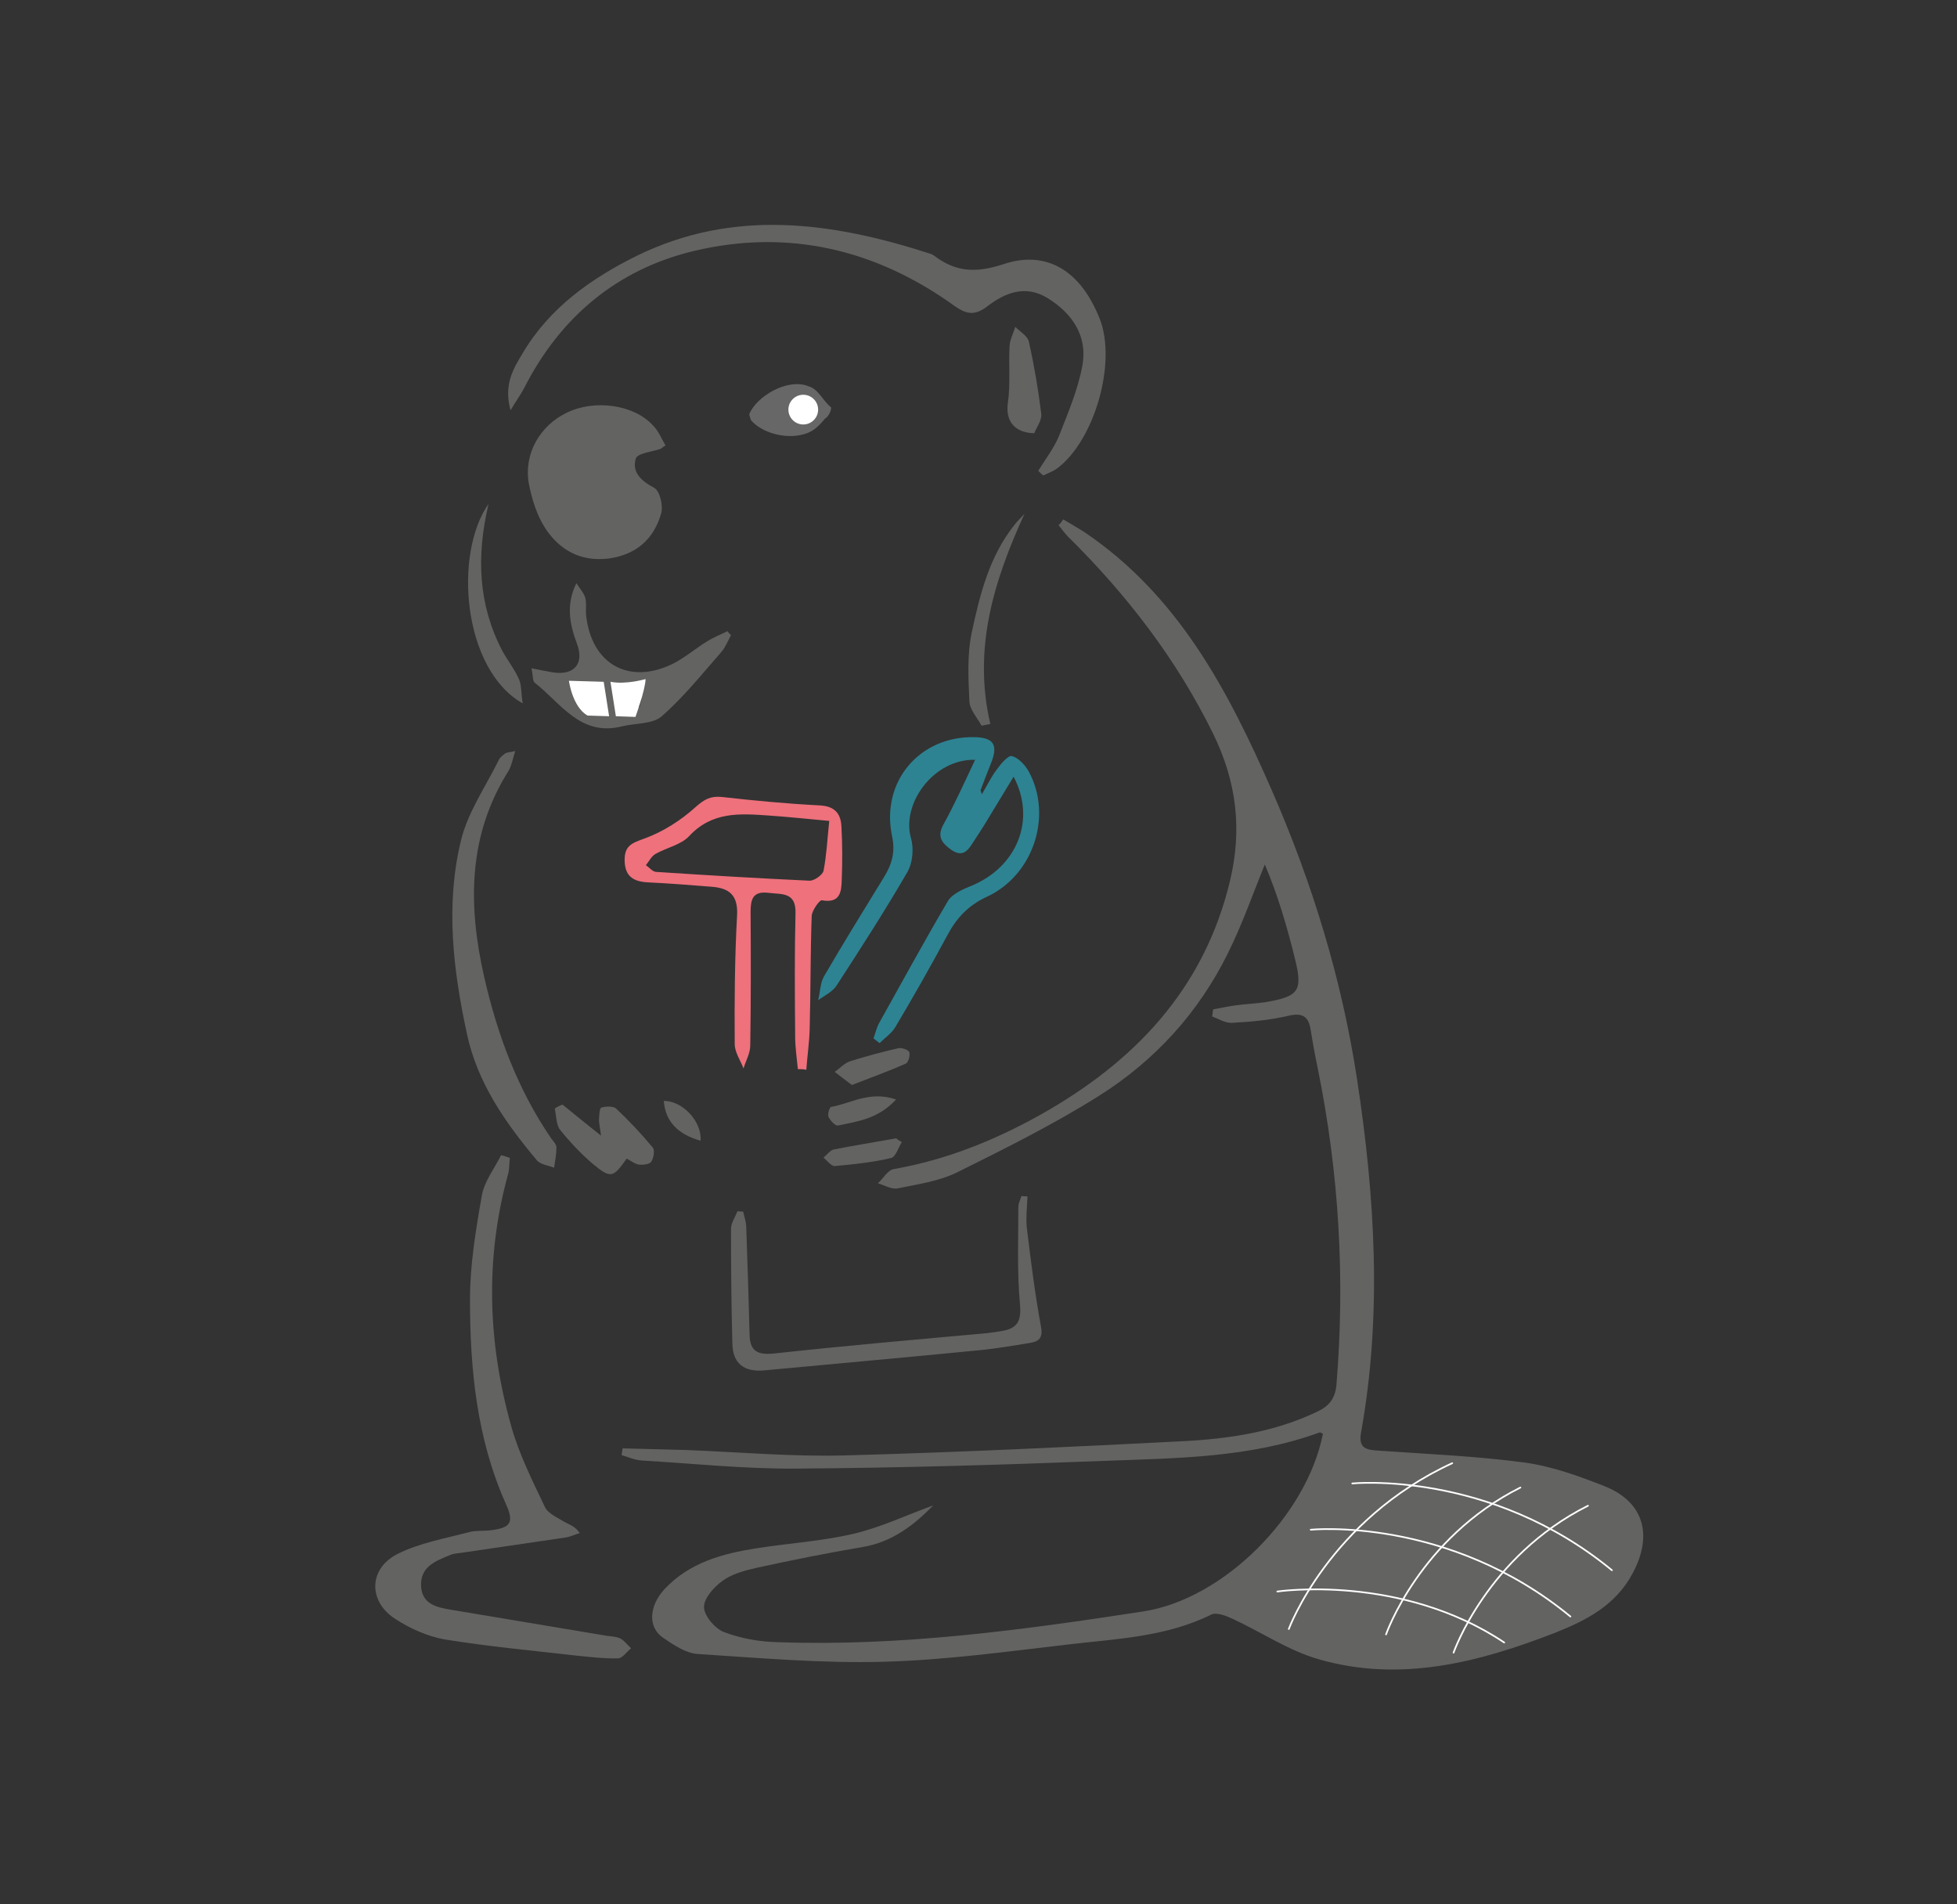 <?xml version="1.0" encoding="utf-8"?>
<!-- Generator: Adobe Illustrator 22.1.0, SVG Export Plug-In . SVG Version: 6.00 Build 0)  -->
<svg version="1.1" xmlns="http://www.w3.org/2000/svg" xmlns:xlink="http://www.w3.org/1999/xlink" x="0px" y="0px"
	 viewBox="0 0 579.6 563.9" style="enable-background:new 0 0 579.6 563.9;" xml:space="preserve">
<rect x="0" y="0" width="579.6" height="563.9" fill="#333333" stroke="none"/>
<style type="text/css">
	.st0{opacity:0.55;fill:#2BB9D2;}
	.st1{fill:#EE717C;}
	.st2{fill:#636362;}
	.st3{fill:#F0F0F1;}
	.st4{opacity:0.55;}
	.st5{fill:#2BB9D2;}
	.st6{fill:#D9072A;}
	.st7{opacity:0.54;fill:#2BB9D2;}
	.st8{fill:#676767;}
	.st9{fill:#FFFFFF;}
	.st10{fill:none;stroke:#FFFFFF;stroke-width:0.5;stroke-linecap:round;stroke-linejoin:round;stroke-miterlimit:10;}
	.st11{fill:#FFFFFF;stroke:#3E3E3E;stroke-width:5;stroke-miterlimit:10;}
	.st12{opacity:0.69;}
	.st13{fill:#070707;}
	.st14{fill:none;stroke:#FFFFFF;stroke-width:0.25;stroke-linecap:round;stroke-linejoin:round;stroke-miterlimit:10;}
	.st15{fill:none;stroke:#636362;stroke-width:2;stroke-linecap:round;stroke-linejoin:round;stroke-miterlimit:10;}
	.st16{fill:none;stroke:#636362;stroke-width:2;stroke-miterlimit:10;}
	.st17{fill:#636362;stroke:#636362;stroke-width:2;stroke-linecap:round;stroke-linejoin:round;stroke-miterlimit:10;}
	.st18{opacity:0.6;fill:#2BB9D2;}
	.st19{fill:#00A6C5;}
	.st20{fill:none;stroke:#EE717C;stroke-width:8;stroke-miterlimit:10;}
	.st21{fill:none;stroke:#444444;stroke-width:4;stroke-miterlimit:10;}
	.st22{fill:#FFFFFF;stroke:#454545;stroke-width:4;stroke-miterlimit:10;}
	.st23{opacity:0.57;fill:#2BB9D2;}
	.st24{fill:none;stroke:#636362;stroke-width:4;stroke-miterlimit:10;}
	.st25{fill:none;stroke:#636362;stroke-linecap:round;stroke-linejoin:round;stroke-miterlimit:10;}
	.st26{fill:none;stroke:#636362;stroke-miterlimit:10;}
	.st27{fill:none;stroke:#000000;stroke-miterlimit:10;}
	.st28{opacity:0.48;fill:#F09687;}
	.st29{opacity:0.46;fill:#00A6C5;}
	.st30{opacity:0.67;fill:#60B676;}
	.st31{fill:#FFFFFF;stroke:#636362;stroke-linecap:round;stroke-linejoin:round;stroke-miterlimit:10;}
	.st32{opacity:0.81;fill:#EE717C;}
	.st33{opacity:0.52;fill:#2BB9D2;}
</style>
<g id="dessin">
</g>
<g id="tracé">
	<g>
		<path class="st2" d="M314.9,153.8c2.1,1.3,4.3,2.5,6.3,3.8c27.8,18.8,42.5,46.8,55.5,76.5c12,27.5,20.7,55.9,25.2,85.4
			c5.3,34.7,7.5,69.7,1.2,104.7c-0.9,4.9,1.8,5.2,5.5,5.4c14.3,1,28.7,1.6,42.9,3.5c8.1,1.1,16.1,4,23.7,7
			c11.8,4.7,14.3,14.6,8.4,25.7c-5.1,9.6-13.7,14-23,17.7c-22.6,8.8-45.8,14.8-69.9,7.9c-8.9-2.5-17-8-25.6-12
			c-1.9-0.9-4.8-2-6.3-1.3c-13.5,6.7-28.2,7.2-42.6,8.9c-18.1,2.1-36.2,4.6-54.4,5.1c-18.3,0.5-36.8-1.1-55.1-2.3
			c-3.6-0.2-7.2-2.7-10.3-4.8c-4.6-3.1-4.2-9.4,0.4-14.4c7.4-7.9,17.1-10.5,27.2-12.1c9.6-1.5,19.4-2.1,28.8-4.3
			c8.1-1.9,15.8-5.6,23.6-8.4c-5.6,5.7-12,10.8-20.8,12.3c-10.6,1.8-21.1,3.9-31.6,6.2c-3.5,0.8-7.3,1.8-10.1,3.9
			c-2.5,1.8-5.5,5.2-5.4,7.8c0.1,2.6,3.3,6.3,5.9,7.3c5,1.9,10.6,2.9,16,3c36.4,1.3,72.4-3.6,108.2-9.1c24-3.7,48.5-28.6,53.2-52.6
			c-0.3-0.2-0.8-0.5-1-0.4c-20.6,7.5-42.1,7.6-63.5,8.4c-30.6,1.2-61.1,2.1-91.7,2.3c-15.2,0.1-30.3-1.5-45.5-2.4c-2-0.1-4-1-6-1.6
			c0.1-0.7,0.2-1.4,0.3-2c6.3,0.2,12.6,0.3,18.9,0.5c15.6,0.6,31.1,2,46.7,1.6c33.4-0.9,66.8-2.5,100.1-4.2
			c13.8-0.7,27.4-2.7,40.1-8.8c3.4-1.6,5.2-3.8,5.6-7.8c2.6-31.5,0.8-62.7-5.5-93.7c-0.8-3.8-1.5-7.6-2.1-11.4
			c-0.6-4-2.3-5.3-6.6-4.3c-5.5,1.3-11.2,1.8-16.8,2.1c-1.9,0.1-3.9-1.2-5.8-1.9c0.1-0.7,0.2-1.4,0.3-2.1c2.3-0.4,4.5-0.9,6.8-1.2
			c2.8-0.4,5.7-0.5,8.5-0.9c10.1-1.7,11.3-3.3,8.9-13c-2.3-9.3-5-18.6-8.9-27.8c-3.6,8.8-6.7,17.8-10.9,26.2
			c-8.7,17.7-21.7,31.9-38.2,42.3c-13.5,8.5-27.8,15.6-42.1,22.7c-5.3,2.6-11.6,3.5-17.5,4.7c-1.8,0.4-3.9-0.9-5.9-1.5
			c1.6-1.4,2.9-3.9,4.7-4.2c15.4-2.7,29.6-8.4,43.1-15.9c28.1-15.7,48.8-37.3,56.5-69.5c3.6-15.1,2-29.2-5-43.5
			c-10.9-22.2-25.6-41.2-43-58.4c-1-1-1.9-2.3-2.8-3.4C314.1,155,314.5,154.4,314.9,153.8z"/>
		<path class="st2" d="M151,342.9c-0.2,1.7-0.1,3.5-0.6,5.1c-6.8,24.9-5.9,49.7,1,74.3c2.3,8.3,6.3,16.2,10,24
			c0.9,1.9,3.7,3.1,5.8,4.4c1.4,0.8,3.1,1.2,4.5,3.3c-1.4,0.4-2.8,1.1-4.2,1.3c-10.2,1.5-20.4,3-30.6,4.5c-1.2,0.2-2.5,0.2-3.6,0.7
			c-4.1,1.7-8.7,3.3-8.6,8.9c0.1,5.6,4.6,6.6,8.9,7.3c15.3,2.6,30.7,5.1,46,7.7c1.4,0.2,2.9,0.2,4.1,0.8c1.2,0.6,2.1,1.9,3.2,2.9
			c-1.3,1.1-2.6,3-3.9,3c-4,0.1-8.1-0.4-12.1-0.8c-13.1-1.5-26.2-2.7-39.1-4.8c-5.2-0.9-10.5-3.3-14.9-6.2
			c-7.9-5.2-7.7-14.8,0.8-19.1c6.5-3.3,14.1-4.6,21.3-6.5c1.9-0.5,4-0.3,6-0.5c6.2-0.7,7.4-2.2,4.8-7.9
			c-8.6-19.3-10.6-39.8-10.6-60.5c0-10.2,1.7-20.5,3.5-30.7c0.7-4.2,3.7-8,5.7-12C149.4,342.3,150.2,342.6,151,342.9z"/>
		<path class="st2" d="M307.5,139.4c2.1-3.4,4.6-6.6,6.1-10.2c2.7-6.9,5.7-13.9,7-21.1c1.5-8.6-3-15.3-10.3-19.8
			c-6.6-4.1-12.7-1.6-18,2.5c-3.7,2.8-6.2,2.2-9.6-0.2c-23.3-16.8-49.3-22.9-77.1-16.3c-22.7,5.4-39.6,19.5-50.3,40.5
			c-0.9,1.8-2.2,3.5-4.1,6.7c-2.1-7.7,0.9-12.4,3.6-16.9c7.9-13.4,20.2-22.1,33.7-28.8c28.7-14.1,57.8-10.1,86.9-0.7
			c0.4,0.1,0.8,0.3,1.1,0.5c6.4,4.9,12.3,5.4,20.8,2.6c11-3.7,22,0.1,28.4,16.2c5.1,12.9-1.5,36-12.6,44.3c-1.2,0.9-2.7,1.4-4.1,2.1
			C308.3,140.3,307.9,139.8,307.5,139.4z"/>
		<path class="st2" d="M197.1,131.9c-1.1,0.7-1.2,0.9-1.4,1c-2.6,0.9-6.9,1.3-7.4,2.9c-1.2,4.1,1.6,6.6,5.5,8.7
			c1.6,0.9,2.7,5.3,2,7.6c-2.2,7.6-7.4,12.2-15.6,13.3c-8.2,1-14.4-2.5-18.6-8.8c-2.6-3.9-4.1-8.9-5-13.5
			c-1.5-8.7,3.3-17.1,11.3-20.9c8.2-4,19.8-2.4,25.4,3.7C195,127.5,195.9,129.9,197.1,131.9z"/>
		<path class="st18" d="M288.8,225c-12.3-0.3-21.9,13-19,23.2c0.9,3.1,0.5,7.4-1.1,10.1c-6.6,11.4-13.7,22.4-20.9,33.5
			c-1.2,1.9-3.6,3-5.5,4.4c0.6-2.3,0.6-5,1.7-7c5.8-10,11.9-19.8,17.9-29.6c2.3-3.8,3.3-7.3,2.3-12c-3.4-16.2,8.2-29.7,24.5-29.3
			c5.4,0.1,6.9,2.2,5,7.2c-1.1,2.8-2.2,5.6-3.3,8.5c0,0.1,0.1,0.3,0.4,1.2c1.6-2.7,2.8-5.2,4.4-7.3c1.2-1.7,3.4-4.3,4.5-4
			c1.9,0.5,3.9,2.6,5,4.6c7.1,13.1,1.4,30.7-12.5,37.1c-5.6,2.6-9,6.4-11.7,11.5c-4.9,9.1-10,18.1-15.3,27c-1.1,1.9-3.1,3.2-4.7,4.8
			c-0.6-0.5-1.2-0.9-1.8-1.4c0.6-1.6,0.9-3.2,1.7-4.6c6.7-12,13.3-24.1,20.3-36c1.2-2.1,4.3-3.5,6.8-4.5
			c13.6-5.5,19.5-19.5,12.7-32.4c-3,5-5.8,9.5-8.5,14c-1.2,1.9-2.4,3.8-3.6,5.6c-1.5,2.4-3.1,4.3-6.3,2.1c-2.8-2-4.4-3.9-2.4-7.5
			C282.7,238.2,285.5,232,288.8,225z"/>
		<path class="st1" d="M236.3,316.6c-0.3-3.2-0.8-6.4-0.8-9.7c-0.1-12.1-0.2-24.3,0.1-36.4c0.2-6.4-4-5.6-8-6.1
			c-4.8-0.6-5.3,2.1-5.3,5.8c0.1,13.1,0.1,26.3-0.1,39.4c0,2.3-1.3,4.5-2,6.8c-0.9-2.4-2.6-4.8-2.6-7.2c-0.1-12.7,0-25.5,0.7-38.2
			c0.3-6-2.4-8-7.5-8.4c-6.3-0.5-12.5-1-18.8-1.3c-4.2-0.2-6.9-1.6-7-6.4c-0.1-4.4,2-5.2,5.9-6.6c5.5-2,10.8-5.4,15.1-9.3
			c2.6-2.3,4.4-3.3,7.7-3c9.7,1.1,19.3,2,29,2.5c4.4,0.2,6.3,2.3,6.5,6.2c0.3,5.2,0.3,10.5,0.1,15.8c-0.1,3.5-0.4,7.1-5.9,6.1
			c-0.7-0.1-2.9,3-3,4.6c-0.4,11.1-0.3,22.3-0.6,33.4c-0.1,4.1-0.7,8.1-1,12.2C238,316.6,237.2,316.6,236.3,316.6z M245.6,243.1
			c-6.5-0.6-12.2-1.2-18-1.6c-8.5-0.6-16.7-1.2-23.5,6.1c-2.4,2.6-6.7,3.4-10,5.3c-1.2,0.7-1.9,2.2-2.8,3.3c1,0.7,2,2,3.1,2
			c15.1,1,30.2,1.9,45.3,2.6c1.4,0.1,3.9-1.7,4.2-2.9C244.8,253.3,245,248.7,245.6,243.1z"/>
		<path class="st2" d="M152.6,222.4c-0.8,2.5-1.1,4.4-2,5.9c-12.1,19.2-12,39.9-7.2,61c3.9,17.1,9.9,33.3,19.9,47.9
			c0.6,0.8,1.5,1.7,1.5,2.6c0,2-0.4,4-0.7,6c-1.7-0.7-4-0.9-5.1-2.2c-9.3-11.1-17.6-22.9-20.7-37.4c-4.1-18.9-6.4-38.2-1.8-57.2
			c2-8.4,7.3-16,11.2-23.9c0.4-0.9,1.3-1.5,2.1-2.1C150.3,222.8,150.9,222.8,152.6,222.4z"/>
		<path class="st2" d="M304.3,354.3c-0.1,3.1-0.5,6.2-0.2,9.2c1.2,9.8,2.4,19.6,4.2,29.3c0.7,3.6-0.8,4.5-3.4,4.9
			c-4.8,0.8-9.6,1.6-14.4,2.1c-21.3,2.1-42.7,4-64,6c-6,0.6-9.5-1.9-9.6-8c-0.3-11.3-0.4-22.6-0.4-33.9c0-1.7,1.2-3.4,1.9-5.2
			c0.6,0,1.1,0.1,1.7,0.1c0.3,1.4,0.8,2.8,0.9,4.2c0.4,10.7,0.7,21.4,1,32.2c0.1,5.1,2.5,6.1,7.4,5.6c20.9-2.3,41.9-4.1,62.8-6
			c1.6-0.2,3.2-0.4,4.8-0.7c4.3-0.8,5.5-2.9,5.1-7.7c-0.9-9.6-0.5-19.3-0.5-29c0-1.1,0.6-2.1,0.9-3.2
			C303.1,354.2,303.7,354.3,304.3,354.3z"/>
		<path class="st2" d="M216.5,188.1c-0.9,1.6-1.6,3.5-2.8,4.9c-5.7,6.5-11.2,13.4-17.7,19.1c-2.7,2.4-7.8,2-11.8,3
			c-12.3,3.1-18.1-6.9-25.8-12.9c-0.7-0.5-0.5-2.2-1-4.3c2.6,0.5,4.4,0.9,6.3,1.2c6.3,1,9.4-2.5,7.2-8.4c-2.1-5.7-3.4-11.4-0.2-18
			c0.9,1.4,2.1,2.7,2.6,4.2c0.5,1.7,0.1,3.6,0.3,5.4c1.6,14.4,12.7,20.6,25.6,14.3c3.6-1.8,6.7-4.5,10.1-6.6
			c1.9-1.2,4.1-2.1,6.2-3.1C215.7,187.3,216.1,187.7,216.5,188.1z M189.4,209.4c0.2-0.8,0.4-1.5,0.6-2.3c-2.5-0.7-5.1-1.4-7.6-2.2
			c-0.2,0.9-0.5,1.9-0.7,2.8C184.3,208.3,186.8,208.9,189.4,209.4z"/>
		<path class="st2" d="M166.6,327.1c3.4,2.8,6.9,5.6,11.4,9.2c-0.3-2.5-0.6-3.6-0.6-4.7c0.1-1.3,0.1-3.4,0.7-3.6
			c1.3-0.4,3.6-0.5,4.4,0.3c3.8,3.6,7.4,7.4,10.8,11.5c0.7,0.8,0.3,3.1-0.4,4.2c-0.5,0.8-2.4,1-3.6,0.9c-1.3-0.2-2.5-1.2-3.7-1.8
			c-4,5.7-4.7,6-10.1,1.5c-3.5-3-6.7-6.4-9.6-10c-1.2-1.5-1.1-4.1-1.6-6.3C165,327.8,165.8,327.4,166.6,327.1z"/>
		<path class="st2" d="M303.4,152.2c-9.1,19.9-15.3,39.9-10.1,62.2c-0.9,0.2-1.7,0.3-2.6,0.5c-1.3-2.4-3.5-4.8-3.6-7.2
			c-0.3-6.8-0.7-13.8,0.7-20.4c2.4-11.2,5.2-22.5,12.6-31.8C301.3,154.3,302.4,153.3,303.4,152.2z"/>
		<path class="st2" d="M306.3,128.3c-6.4-0.2-8.5-4.2-7.8-9c0.8-5.5,0.2-11.2,0.5-16.8c0.1-1.9,1.1-3.8,1.7-5.7
			c1.4,1.4,3.6,2.7,4,4.3c1.6,7.1,2.8,14.3,3.7,21.5C308.6,124.5,306.9,126.7,306.3,128.3z"/>
		<path class="st2" d="M252.3,321.3c-2.1-1.6-3.6-2.7-5.1-3.9c1.5-1,2.8-2.5,4.5-3.1c4.7-1.5,9.6-2.8,14.4-3.9c1-0.2,3,0.5,3.2,1.2
			c0.3,1-0.3,3.1-1.1,3.4C263.2,317.2,258,319.1,252.3,321.3z"/>
		<path class="st2" d="M267.1,338.2c-1,1.6-1.8,4.3-3.1,4.7c-5.5,1.3-11.1,1.9-16.7,2.4c-1.1,0.1-2.3-1.6-3.4-2.5
			c1-0.8,1.9-2.1,3-2.4c6.1-1.2,12.3-2.2,18.5-3.3C265.9,337.5,266.5,337.9,267.1,338.2z"/>
		<path class="st2" d="M265.4,325.6c-5.4,5.8-11.5,6.5-17.2,7.7c-0.8,0.2-2.3-1.5-2.8-2.5c-0.4-0.8,0.3-2.9,0.7-3
			C252,326.8,257.6,322.9,265.4,325.6z"/>
		<path class="st2" d="M207.5,337.8c-6.9-1.9-10.5-5.9-10.9-11.8C202.1,326,207.9,332,207.5,337.8z"/>
	</g>
	<g>
		<g>
			<path class="st8" d="M238.4,128.5c-5.9,1.8-13-0.5-16-4.1c0,0-0.3-0.8-0.5-1.7c2-5.2,11.3-10.9,17.6-8.3c3,0.9,4.1,4.2,6.6,6.2
				c0.3,0.8-0.9,3-1.7,3.3C242.3,126.4,240.9,127.7,238.4,128.5z"/>
		</g>
	</g>
	<g>
		<circle class="st9" cx="237.9" cy="121.3" r="4.4"/>
	</g>
	<path class="st2" d="M154.8,208.3c-17.8-10.1-20.5-44.3-10.1-59.1c-3.7,15.7-3,29.9,4,43.4c1.5,2.8,3.6,5.4,4.9,8.3
		C154.5,202.7,154.3,205,154.8,208.3"/>
	<path class="st9" d="M168.5,201.6c0,0,1,7.7,5.5,10.3l6.4,0.2l-1.6-10.2L168.5,201.6z"/>
	<path class="st9" d="M180.8,201.9l1.6,10.2l5.8,0.2c0,0,2.9-7.9,3-11.2C191.1,201.1,185.5,202.8,180.8,201.9z"/>
	<path class="st10" d="M410.5,484c0,0,9.9-28.5,39.8-43.5"/>
	<path class="st10" d="M430.5,489.4c0,0,9.9-28.5,39.8-43.5"/>
	<path class="st10" d="M381.7,482.4c0,0,11.9-32.3,48.4-49.1"/>
	<path class="st10" d="M400.5,439.3c0,0,40.7-4.1,76.9,25.7"/>
	<path class="st10" d="M388.2,453c0,0,40.7-4.1,76.9,25.7"/>
	<path class="st10" d="M378.3,471.3c0,0,36.5-5.4,67.2,15.1"/>
</g>
</svg>
